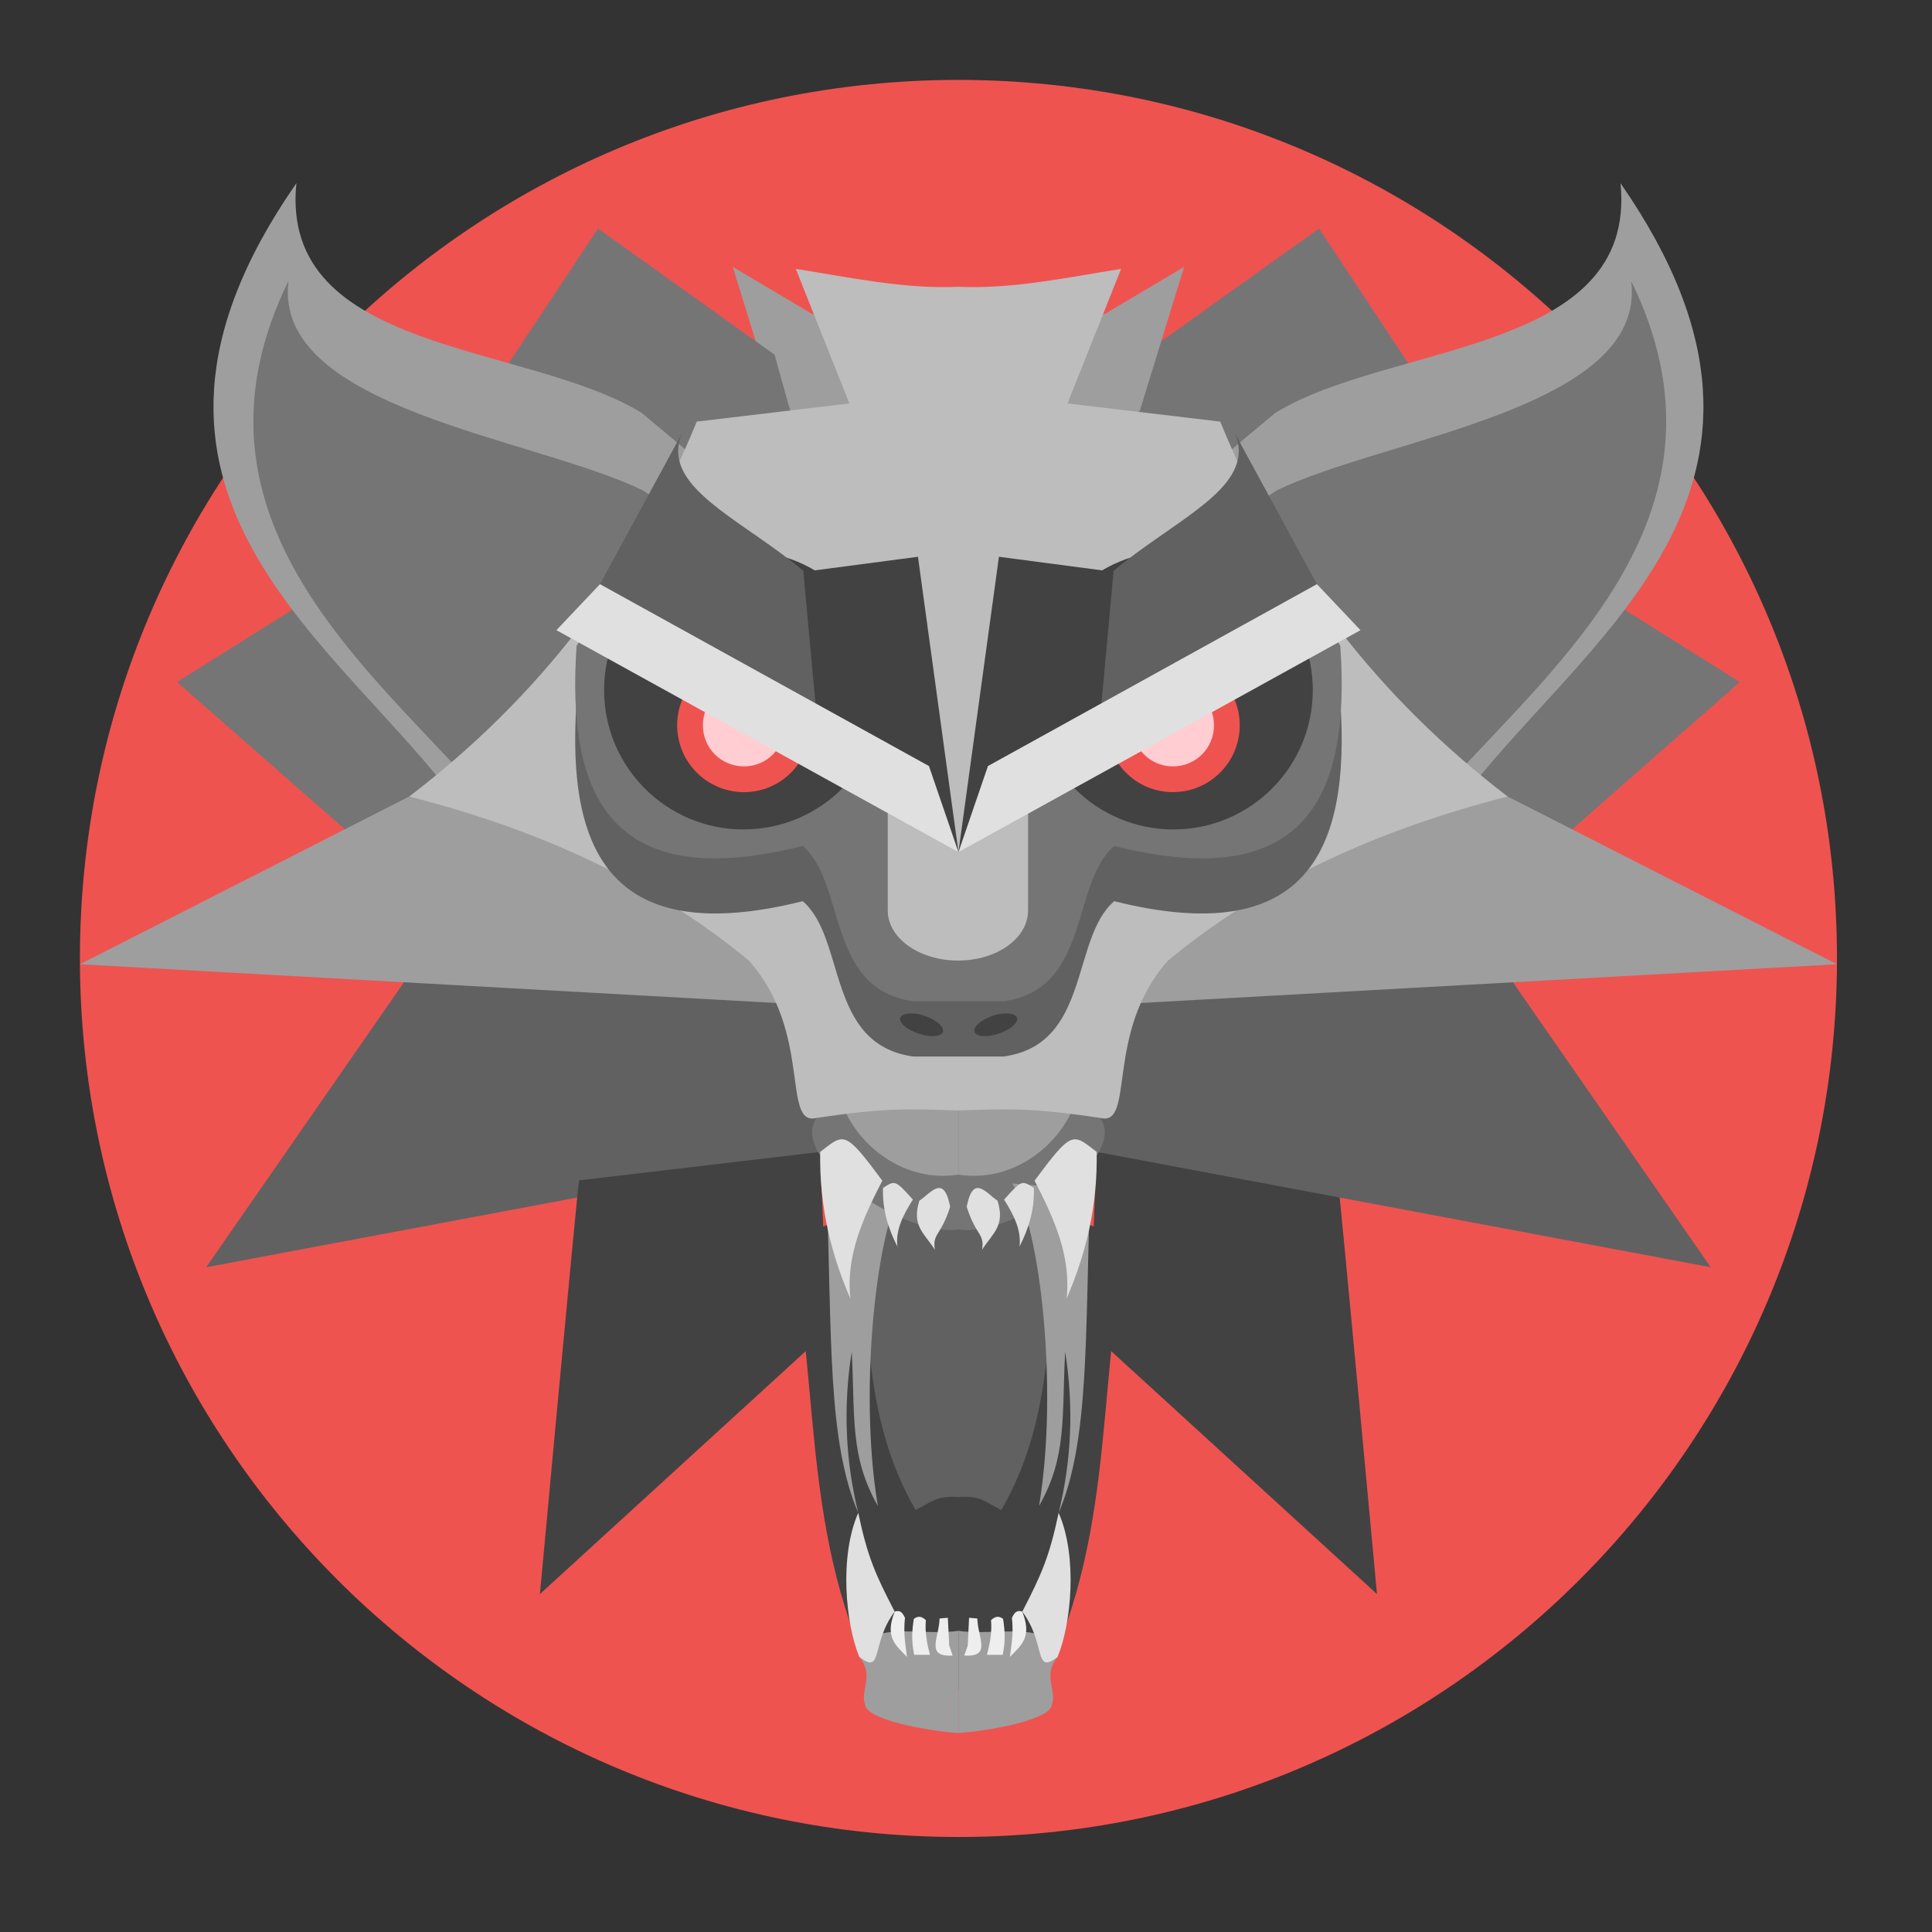 
<svg xmlns="http://www.w3.org/2000/svg" xmlns:xlink="http://www.w3.org/1999/xlink" width="22px" height="22px" viewBox="0 0 22 22" version="1.1">
<rect x="0" y="0" width="22" height="22" fill="#333333" stroke="none"/>
<g id="surface1">
<path style=" stroke:none;fill-rule:nonzero;fill:rgb(93.725%,32.549%,31.373%);fill-opacity:1;" d="M 10.914 0.91 C 16.438 0.91 20.918 5.391 20.918 10.914 C 20.918 16.438 16.438 20.918 10.914 20.918 C 5.391 20.918 0.91 16.438 0.91 10.914 C 0.91 5.391 5.391 0.91 10.914 0.91 Z M 10.914 0.91 "/>
<path style=" stroke:none;fill-rule:nonzero;fill:rgb(25.882%,25.882%,25.882%);fill-opacity:1;" d="M 10.914 13.375 L 8.992 14.113 C 9.363 15.902 9.102 17.691 10.137 19.48 C 10.449 19.312 10.508 19.215 10.914 19.238 C 11.32 19.215 11.379 19.312 11.691 19.48 C 12.727 17.691 12.465 15.902 12.836 14.113 Z M 10.914 13.375 "/>
<path style=" stroke:none;fill-rule:nonzero;fill:rgb(38.039%,38.039%,38.039%);fill-opacity:1;" d="M 10.914 13.375 L 9.711 13.836 C 9.941 14.957 9.781 16.074 10.426 17.195 C 10.625 17.094 10.66 17.031 10.914 17.047 C 11.168 17.031 11.203 17.094 11.402 17.195 C 12.047 16.074 11.887 14.957 12.117 13.836 Z M 10.914 13.375 "/>
<path style=" stroke:none;fill-rule:nonzero;fill:rgb(45.882%,45.882%,45.882%);fill-opacity:1;" d="M 17.695 9.625 L 19.812 7.766 L 18.191 6.75 L 14.949 9.445 Z M 17.695 9.625 "/>
<path style=" stroke:none;fill-rule:nonzero;fill:rgb(45.882%,45.882%,45.882%);fill-opacity:1;" d="M 13.008 4.039 L 15.02 2.602 L 16.191 4.371 L 12.531 5.746 Z M 13.008 4.039 "/>
<path style=" stroke:none;fill-rule:nonzero;fill:rgb(25.882%,25.882%,25.882%);fill-opacity:1;" d="M 15.234 13.441 C 15.258 13.582 15.68 18.152 15.68 18.152 L 12.406 15.16 L 12.488 13.117 Z M 15.234 13.441 "/>
<path style=" stroke:none;fill-rule:nonzero;fill:rgb(38.039%,38.039%,38.039%);fill-opacity:1;" d="M 11.711 10.332 L 10.914 10.746 L 12.488 13.117 L 19.48 14.43 L 17.094 10.992 Z M 9.625 10.965 L 4.734 10.992 L 2.348 14.43 L 9.34 13.117 L 9.926 11.133 Z M 9.625 10.965 "/>
<path style=" stroke:none;fill-rule:nonzero;fill:rgb(61.961%,61.961%,61.961%);fill-opacity:1;" d="M 12.203 11.465 L 20.918 10.98 L 17.168 9.07 C 14.32 9.223 13.789 10.629 12.203 11.465 Z M 12.203 11.465 "/>
<path style=" stroke:none;fill-rule:nonzero;fill:rgb(61.961%,61.961%,61.961%);fill-opacity:1;" d="M 9.414 13.551 C 9.473 15.219 9.422 16.41 9.773 17.227 C 9.629 16.641 9.598 16.027 9.699 15.391 C 9.738 16.141 9.676 16.586 9.996 17.148 C 9.773 15.816 9.984 13.949 10.301 13.477 Z M 9.414 13.551 "/>
<path style=" stroke:none;fill-rule:nonzero;fill:rgb(45.882%,45.882%,45.882%);fill-opacity:1;" d="M 4.133 9.625 L 2.016 7.766 L 3.637 6.75 L 6.879 9.445 Z M 4.133 9.625 "/>
<path style=" stroke:none;fill-rule:nonzero;fill:rgb(61.961%,61.961%,61.961%);fill-opacity:1;" d="M 9.711 3.695 L 9.246 3.574 L 8.344 3.039 L 8.852 4.684 L 10.184 5.059 Z M 9.711 3.695 "/>
<path style=" stroke:none;fill-rule:nonzero;fill:rgb(45.882%,45.882%,45.882%);fill-opacity:1;" d="M 8.82 4.039 L 6.809 2.602 L 5.637 4.371 L 9.297 5.746 Z M 8.82 4.039 "/>
<path style=" stroke:none;fill-rule:nonzero;fill:rgb(61.961%,61.961%,61.961%);fill-opacity:1;" d="M 3.375 2.086 C 0.91 5.633 3.895 7.309 5.262 9.207 L 8.48 5.684 L 7.309 4.703 C 6 3.898 3.18 4.035 3.375 2.086 Z M 18.453 2.086 C 18.648 4.035 15.828 3.898 14.52 4.703 L 13.348 5.684 L 16.566 9.207 C 17.934 7.309 20.918 5.633 18.453 2.086 Z M 18.453 2.086 "/>
<path style=" stroke:none;fill-rule:nonzero;fill:rgb(45.882%,45.882%,45.882%);fill-opacity:1;" d="M 3.285 3.199 C 1.996 5.832 4.125 7.539 5.406 8.965 L 8.422 6.32 L 7.324 5.586 C 6.098 4.984 3.102 4.66 3.285 3.199 Z M 3.285 3.199 "/>
<path style=" stroke:none;fill-rule:nonzero;fill:rgb(25.882%,25.882%,25.882%);fill-opacity:1;" d="M 6.594 13.441 C 6.57 13.582 6.148 18.152 6.148 18.152 L 9.422 15.16 L 9.34 13.117 Z M 6.594 13.441 "/>
<path style=" stroke:none;fill-rule:nonzero;fill:rgb(61.961%,61.961%,61.961%);fill-opacity:1;" d="M 9.625 11.465 L 0.91 10.98 L 4.66 9.07 C 7.508 9.223 8.039 10.629 9.625 11.465 Z M 9.625 11.465 "/>
<path style=" stroke:none;fill-rule:nonzero;fill:rgb(45.882%,45.882%,45.882%);fill-opacity:1;" d="M 10.914 12.305 L 9.301 12.73 C 8.965 13.191 10.309 14.098 10.914 14 C 11.52 14.098 12.863 13.191 12.527 12.73 Z M 10.914 12.305 "/>
<path style=" stroke:none;fill-rule:nonzero;fill:rgb(61.961%,61.961%,61.961%);fill-opacity:1;" d="M 9.582 12.555 C 9.762 13.055 10.309 13.473 10.914 13.375 L 10.914 12.02 Z M 9.582 12.555 "/>
<path style=" stroke:none;fill-rule:nonzero;fill:rgb(45.882%,45.882%,45.882%);fill-opacity:1;" d="M 18.574 3.199 C 19.863 5.832 17.73 7.539 16.453 8.965 L 13.438 6.32 L 14.535 5.586 C 15.762 4.984 18.758 4.66 18.574 3.199 Z M 18.574 3.199 "/>
<path style=" stroke:none;fill-rule:nonzero;fill:rgb(61.961%,61.961%,61.961%);fill-opacity:1;" d="M 12.117 3.695 L 12.582 3.574 L 13.484 3.039 L 12.977 4.684 L 11.645 5.059 Z M 12.117 3.695 "/>
<path style=" stroke:none;fill-rule:nonzero;fill:rgb(61.961%,61.961%,61.961%);fill-opacity:1;" d="M 12.246 12.555 C 12.066 13.055 11.52 13.473 10.914 13.375 L 10.914 12.02 Z M 12.246 12.555 "/>
<path style=" stroke:none;fill-rule:nonzero;fill:rgb(74.118%,74.118%,74.118%);fill-opacity:1;" d="M 9.062 3.062 L 9.672 4.594 L 7.934 4.801 C 7.227 6.539 6.121 7.953 4.66 9.07 C 6.113 9.441 7.426 10.027 8.527 10.938 C 9.258 11.754 8.895 12.836 9.301 12.73 C 10.102 12.609 10.363 12.629 10.914 12.645 C 11.465 12.629 11.727 12.609 12.527 12.73 C 12.934 12.836 12.57 11.754 13.301 10.938 C 14.402 10.027 15.715 9.441 17.168 9.07 C 15.707 7.953 14.602 6.539 13.895 4.801 L 12.156 4.594 L 12.766 3.062 C 12.148 3.16 11.531 3.293 10.914 3.266 C 10.297 3.293 9.68 3.16 9.062 3.062 Z M 9.062 3.062 "/>
<path style=" stroke:none;fill-rule:nonzero;fill:rgb(38.039%,38.039%,38.039%);fill-opacity:1;" d="M 6.887 7.492 L 6.566 7.98 C 6.445 9.711 6.965 10.805 9.141 10.262 C 9.637 10.688 9.406 11.895 10.402 12.031 L 11.426 12.031 C 12.422 11.895 12.191 10.688 12.688 10.262 C 14.863 10.805 15.383 9.711 15.262 7.98 L 14.941 7.492 L 11.652 9.125 L 10.914 10.32 L 10.176 9.125 Z M 6.887 7.492 "/>
<path style=" stroke:none;fill-rule:nonzero;fill:rgb(45.882%,45.882%,45.882%);fill-opacity:1;" d="M 6.887 6.863 L 6.566 7.352 C 6.445 9.082 6.965 10.18 9.141 9.633 C 9.637 10.059 9.406 11.266 10.402 11.402 L 11.426 11.402 C 12.422 11.266 12.191 10.059 12.688 9.633 C 14.863 10.18 15.383 9.082 15.262 7.352 L 14.941 6.863 L 11.652 8.496 L 10.914 9.691 L 10.176 8.496 Z M 6.887 6.863 "/>
<path style=" stroke:none;fill-rule:nonzero;fill:rgb(25.882%,25.882%,25.882%);fill-opacity:1;" d="M 8.465 6.273 C 9.344 6.273 10.055 6.98 10.055 7.859 C 10.055 8.734 9.344 9.445 8.465 9.445 C 7.59 9.445 6.879 8.734 6.879 7.859 C 6.879 6.98 7.59 6.273 8.465 6.273 Z M 8.465 6.273 "/>
<path style=" stroke:none;fill-rule:nonzero;fill:rgb(93.725%,32.549%,31.373%);fill-opacity:1;" d="M 8.473 7.5 C 8.891 7.5 9.23 7.84 9.23 8.258 C 9.23 8.68 8.891 9.02 8.473 9.02 C 8.051 9.02 7.711 8.68 7.711 8.258 C 7.711 7.84 8.051 7.5 8.473 7.5 Z M 8.473 7.5 "/>
<path style=" stroke:none;fill-rule:nonzero;fill:rgb(100%,80.392%,82.353%);fill-opacity:1;" d="M 8.473 7.793 C 8.73 7.793 8.938 8 8.938 8.258 C 8.938 8.52 8.73 8.727 8.473 8.727 C 8.211 8.727 8.004 8.52 8.004 8.258 C 8.004 8 8.211 7.793 8.473 7.793 Z M 8.473 7.793 "/>
<path style=" stroke:none;fill-rule:nonzero;fill:rgb(38.039%,38.039%,38.039%);fill-opacity:1;" d="M 7.762 4.941 C 7.328 6.02 10.59 6.32 9.672 8.48 L 6.832 6.652 Z M 7.762 4.941 "/>
<path style=" stroke:none;fill-rule:nonzero;fill:rgb(74.118%,74.118%,74.118%);fill-opacity:1;" d="M 10.91 8.113 C 11.352 8.113 11.707 8.371 11.707 8.688 L 11.707 10.367 C 11.707 10.684 11.352 10.938 10.91 10.938 C 10.469 10.938 10.109 10.684 10.109 10.367 L 10.109 8.688 C 10.109 8.371 10.469 8.113 10.91 8.113 Z M 10.91 8.113 "/>
<path style=" stroke:none;fill-rule:nonzero;fill:rgb(25.882%,25.882%,25.882%);fill-opacity:1;" d="M 9.148 6.512 L 10.453 6.34 L 10.914 9.703 L 9.32 8.379 Z M 9.148 6.512 "/>
<path style=" stroke:none;fill-rule:nonzero;fill:rgb(87.843%,87.843%,87.843%);fill-opacity:1;" d="M 6.832 6.652 L 10.578 8.723 L 10.914 9.703 L 6.336 7.176 Z M 6.832 6.652 "/>
<path style=" stroke:none;fill-rule:nonzero;fill:rgb(87.843%,87.843%,87.843%);fill-opacity:1;" d="M 9.34 13.117 C 9.613 12.906 9.617 12.863 10.047 13.445 C 9.824 13.875 9.629 14.309 9.684 14.789 C 9.469 14.293 9.328 13.75 9.34 13.117 Z M 9.34 13.117 "/>
<path style=" stroke:none;fill-rule:nonzero;fill:rgb(87.843%,87.843%,87.843%);fill-opacity:1;" d="M 10.055 13.527 C 10.188 13.445 10.188 13.426 10.395 13.66 C 10.289 13.828 10.195 14.004 10.219 14.195 C 10.117 13.996 10.047 13.781 10.055 13.527 Z M 10.055 13.527 "/>
<path style=" stroke:none;fill-rule:nonzero;fill:rgb(87.843%,87.843%,87.843%);fill-opacity:1;" d="M 10.469 13.672 C 10.602 13.586 10.746 13.363 10.82 13.742 C 10.711 14.082 10.617 14.039 10.645 14.23 C 10.523 14.039 10.379 13.961 10.469 13.672 Z M 10.469 13.672 "/>
<path style=" stroke:none;fill-rule:nonzero;fill:rgb(61.961%,61.961%,61.961%);fill-opacity:1;" d="M 9.785 18.867 C 9.824 18.43 10.504 18.637 10.914 18.57 L 10.914 19.734 C 10.559 19.711 9.867 19.582 9.852 19.414 C 9.789 19.242 9.961 19.086 9.785 18.867 Z M 9.785 18.867 "/>
<path style=" stroke:none;fill-rule:nonzero;fill:rgb(87.843%,87.843%,87.843%);fill-opacity:1;" d="M 9.785 18.867 C 10.059 19.082 9.914 18.715 10.188 18.352 C 9.965 17.922 9.879 17.727 9.773 17.227 C 9.555 17.723 9.629 18.492 9.785 18.867 Z M 9.785 18.867 "/>
<path style=" stroke:none;fill-rule:nonzero;fill:rgb(93.333%,93.333%,93.333%);fill-opacity:1;" d="M 10.188 18.352 C 10.258 18.328 10.281 18.375 10.305 18.422 C 10.285 18.613 10.312 18.73 10.328 18.867 C 10.184 18.723 10.078 18.633 10.188 18.352 Z M 10.188 18.352 "/>
<path style=" stroke:none;fill-rule:nonzero;fill:rgb(93.333%,93.333%,93.333%);fill-opacity:1;" d="M 10.406 18.434 C 10.465 18.391 10.504 18.414 10.543 18.449 C 10.531 18.586 10.555 18.715 10.59 18.844 L 10.41 18.844 C 10.379 18.695 10.383 18.578 10.406 18.434 Z M 10.406 18.434 "/>
<path style=" stroke:none;fill-rule:nonzero;fill:rgb(93.333%,93.333%,93.333%);fill-opacity:1;" d="M 10.699 18.43 C 10.695 18.648 10.531 18.871 10.848 18.852 L 10.809 18.738 L 10.793 18.422 Z M 10.699 18.43 "/>
<path style=" stroke:none;fill-rule:nonzero;fill:rgb(61.961%,61.961%,61.961%);fill-opacity:1;" d="M 12.414 13.551 C 12.355 15.219 12.406 16.41 12.055 17.227 C 12.199 16.641 12.23 16.027 12.129 15.391 C 12.09 16.141 12.152 16.586 11.832 17.148 C 12.055 15.816 11.844 13.949 11.527 13.477 Z M 12.414 13.551 "/>
<path style=" stroke:none;fill-rule:nonzero;fill:rgb(25.882%,25.882%,25.882%);fill-opacity:1;" d="M 13.363 6.273 C 12.484 6.273 11.773 6.98 11.773 7.859 C 11.773 8.734 12.484 9.445 13.363 9.445 C 14.238 9.445 14.949 8.734 14.949 7.859 C 14.949 6.98 14.238 6.273 13.363 6.273 Z M 13.363 6.273 "/>
<path style=" stroke:none;fill-rule:nonzero;fill:rgb(93.725%,32.549%,31.373%);fill-opacity:1;" d="M 13.355 7.5 C 12.938 7.5 12.598 7.84 12.598 8.258 C 12.598 8.68 12.938 9.02 13.355 9.02 C 13.777 9.02 14.117 8.68 14.117 8.258 C 14.117 7.84 13.777 7.5 13.355 7.5 Z M 13.355 7.5 "/>
<path style=" stroke:none;fill-rule:nonzero;fill:rgb(100%,80.392%,82.353%);fill-opacity:1;" d="M 13.355 7.793 C 13.098 7.793 12.891 8 12.891 8.258 C 12.891 8.52 13.098 8.727 13.355 8.727 C 13.617 8.727 13.824 8.52 13.824 8.258 C 13.824 8 13.617 7.793 13.355 7.793 Z M 13.355 7.793 "/>
<path style=" stroke:none;fill-rule:nonzero;fill:rgb(38.039%,38.039%,38.039%);fill-opacity:1;" d="M 14.066 4.941 C 14.5 6.02 11.238 6.32 12.156 8.48 L 14.996 6.652 Z M 14.066 4.941 "/>
<path style=" stroke:none;fill-rule:nonzero;fill:rgb(25.882%,25.882%,25.882%);fill-opacity:1;" d="M 12.68 6.512 L 11.375 6.34 L 10.914 9.703 L 12.508 8.379 Z M 12.68 6.512 "/>
<path style=" stroke:none;fill-rule:nonzero;fill:rgb(87.843%,87.843%,87.843%);fill-opacity:1;" d="M 14.996 6.652 L 11.25 8.723 L 10.914 9.703 L 15.492 7.176 Z M 14.996 6.652 "/>
<path style=" stroke:none;fill-rule:nonzero;fill:rgb(87.843%,87.843%,87.843%);fill-opacity:1;" d="M 12.488 13.117 C 12.215 12.906 12.211 12.863 11.781 13.445 C 12.004 13.875 12.199 14.309 12.145 14.789 C 12.359 14.293 12.5 13.75 12.488 13.117 Z M 12.488 13.117 "/>
<path style=" stroke:none;fill-rule:nonzero;fill:rgb(87.843%,87.843%,87.843%);fill-opacity:1;" d="M 11.773 13.527 C 11.641 13.445 11.641 13.426 11.434 13.66 C 11.539 13.828 11.633 14.004 11.609 14.195 C 11.711 13.996 11.781 13.781 11.773 13.527 Z M 11.773 13.527 "/>
<path style=" stroke:none;fill-rule:nonzero;fill:rgb(87.843%,87.843%,87.843%);fill-opacity:1;" d="M 11.359 13.672 C 11.227 13.586 11.082 13.363 11.008 13.742 C 11.117 14.082 11.211 14.039 11.184 14.23 C 11.305 14.039 11.449 13.961 11.359 13.672 Z M 11.359 13.672 "/>
<path style=" stroke:none;fill-rule:nonzero;fill:rgb(61.961%,61.961%,61.961%);fill-opacity:1;" d="M 12.043 18.867 C 12.004 18.43 11.324 18.637 10.914 18.57 L 10.914 19.734 C 11.27 19.711 11.961 19.582 11.977 19.414 C 12.039 19.242 11.867 19.086 12.043 18.867 Z M 12.043 18.867 "/>
<path style=" stroke:none;fill-rule:nonzero;fill:rgb(87.843%,87.843%,87.843%);fill-opacity:1;" d="M 12.043 18.867 C 11.77 19.082 11.914 18.715 11.641 18.352 C 11.863 17.922 11.949 17.727 12.055 17.227 C 12.273 17.723 12.199 18.492 12.043 18.867 Z M 12.043 18.867 "/>
<path style=" stroke:none;fill-rule:nonzero;fill:rgb(93.333%,93.333%,93.333%);fill-opacity:1;" d="M 11.641 18.352 C 11.57 18.328 11.547 18.375 11.523 18.422 C 11.543 18.613 11.516 18.73 11.5 18.867 C 11.645 18.723 11.75 18.633 11.641 18.352 Z M 11.641 18.352 "/>
<path style=" stroke:none;fill-rule:nonzero;fill:rgb(93.333%,93.333%,93.333%);fill-opacity:1;" d="M 11.422 18.434 C 11.363 18.391 11.324 18.414 11.285 18.449 C 11.297 18.586 11.273 18.715 11.238 18.844 L 11.418 18.844 C 11.449 18.695 11.445 18.578 11.422 18.434 Z M 11.422 18.434 "/>
<path style=" stroke:none;fill-rule:nonzero;fill:rgb(93.333%,93.333%,93.333%);fill-opacity:1;" d="M 11.129 18.43 C 11.133 18.648 11.297 18.871 10.98 18.852 L 11.02 18.738 L 11.035 18.422 Z M 11.129 18.43 "/>
<path style=" stroke:none;fill-rule:nonzero;fill:rgb(25.882%,25.882%,25.882%);fill-opacity:1;" d="M 10.527 11.566 C 10.66 11.613 10.754 11.691 10.738 11.75 C 10.719 11.805 10.594 11.816 10.461 11.77 C 10.328 11.727 10.234 11.645 10.25 11.59 C 10.27 11.535 10.395 11.523 10.527 11.566 Z M 10.527 11.566 "/>
<path style=" stroke:none;fill-rule:nonzero;fill:rgb(25.882%,25.882%,25.882%);fill-opacity:1;" d="M 11.305 11.566 C 11.172 11.613 11.078 11.691 11.098 11.75 C 11.113 11.805 11.238 11.816 11.371 11.77 C 11.504 11.727 11.598 11.645 11.582 11.59 C 11.562 11.535 11.438 11.523 11.305 11.566 Z M 11.305 11.566 "/>
</g>
</svg>
